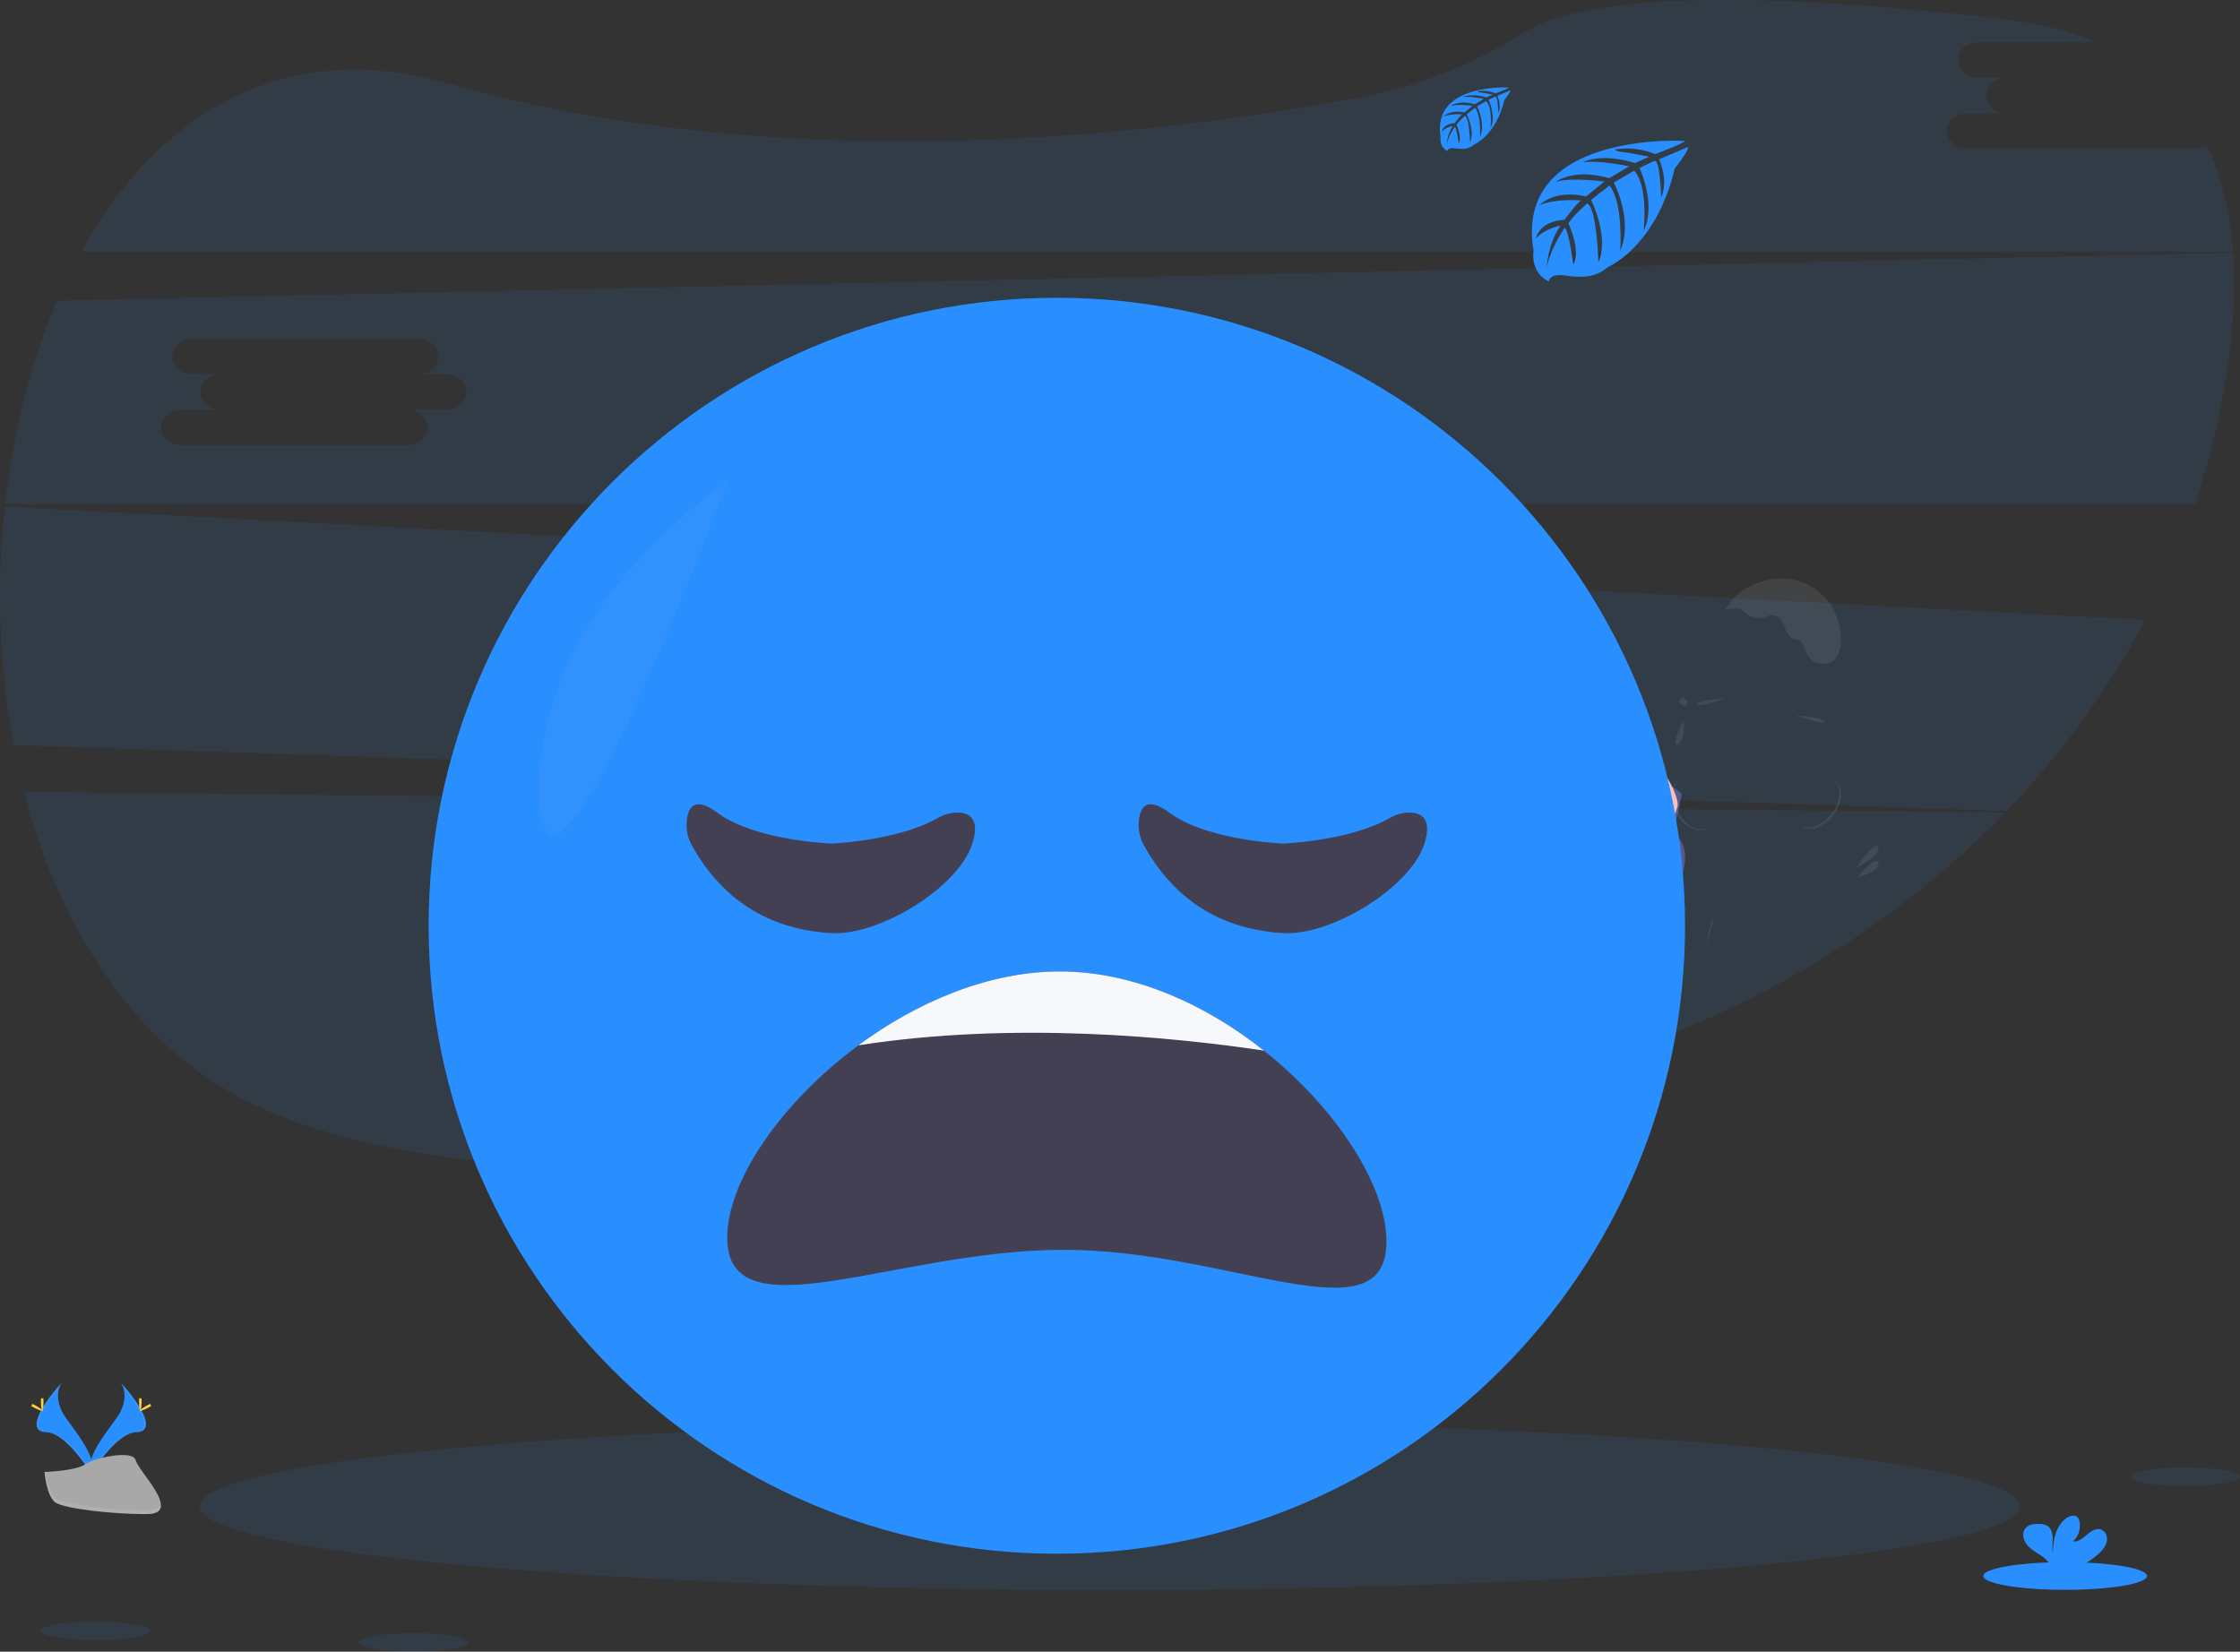 <svg width="339" height="250" viewBox="0 0 339 250" fill="none" xmlns="http://www.w3.org/2000/svg">
<rect x="0" y="0" width="339" height="250" fill="#333333" stroke="none"/>
<g clip-path="url(#clip0_3286_38807)">
<path opacity="0.1" d="M3.648 119.859C9.001 140.542 20.324 158.422 38.217 167.089C75.413 185.101 159.302 175.811 221.911 165.148C254.297 159.633 282.764 144.412 303.442 122.993L3.648 119.859Z" fill="#298FFF"/>
<path opacity="0.1" d="M331.967 22.501H297.615C295.984 22.501 294.647 21.293 294.647 19.817C294.647 18.342 295.984 17.131 297.615 17.131H303.556C301.923 17.131 300.588 15.923 300.588 14.444C300.588 12.965 301.923 11.76 303.556 11.76H299.316C297.682 11.76 296.345 10.553 296.345 9.074C296.345 7.595 297.682 6.39 299.316 6.39H317.245C313.267 4.717 308.616 3.528 303.257 2.902C254.365 -2.776 236.91 0.98 230.753 4.84C223.078 9.712 214.552 13.093 205.624 14.805C175.46 20.434 119.048 27.206 67.918 12.648C42.506 5.398 23.618 17.633 12.299 38.085H337.933C337.508 32.142 336.235 26.651 333.899 21.848C333.346 22.275 332.666 22.505 331.967 22.501V22.501Z" fill="#298FFF"/>
<path opacity="0.1" d="M0.736 76.688C-0.583 88.716 -0.135 100.874 2.068 112.773L303.674 122.752C311.976 114.144 319.03 104.413 324.63 93.846L0.736 76.688ZM120.025 102.43H114.087C115.72 102.43 117.057 103.641 117.057 105.116C117.057 106.592 115.72 107.8 114.087 107.8H79.734C78.104 107.8 76.766 106.592 76.766 105.116C76.766 103.641 78.104 102.43 79.734 102.43H85.676C84.043 102.43 82.708 101.222 82.708 99.746C82.708 98.27 84.043 97.059 85.676 97.059H81.432C79.799 97.059 78.462 95.852 78.462 94.376C78.462 92.9 79.799 91.689 81.432 91.689H115.785C117.418 91.689 118.752 92.897 118.752 94.376C118.752 95.855 117.418 97.059 115.785 97.059H120.025C121.659 97.059 122.993 98.267 122.993 99.746C122.993 101.225 121.659 102.43 120.025 102.43Z" fill="#298FFF"/>
<path opacity="0.1" d="M337.946 38.27L8.666 45.51C4.659 54.824 2.003 65.355 0.779 76.268H332.177C334.333 69.884 335.934 63.324 336.959 56.664C337.949 50.252 338.343 44.05 337.946 38.27ZM67.635 62.009H61.697C63.33 62.009 64.667 63.22 64.667 64.696C64.667 66.172 63.33 67.383 61.697 67.383H27.344C25.714 67.383 24.376 66.172 24.376 64.696C24.376 63.22 25.714 62.009 27.344 62.009H33.286C31.652 62.009 30.318 60.801 30.318 59.326C30.318 57.85 31.652 56.639 33.286 56.639H29.042C27.409 56.639 26.071 55.431 26.071 53.955C26.071 52.48 27.409 51.269 29.042 51.269H63.395C65.028 51.269 66.362 52.477 66.362 53.955C66.362 55.434 65.028 56.639 63.395 56.639H67.635C69.268 56.639 70.603 57.85 70.603 59.326C70.603 60.801 69.268 62.009 67.635 62.009Z" fill="#298FFF"/>
<path opacity="0.1" d="M167.981 240.655C244.057 240.655 305.73 234.983 305.73 227.986C305.73 220.989 244.057 215.317 167.981 215.317C91.905 215.317 30.232 220.989 30.232 227.986C30.232 234.983 91.905 240.655 167.981 240.655Z" fill="#298FFF"/>
<path d="M248.775 115.872L247.644 117.259C247.644 117.259 247.749 123.214 246.874 124.653C245.998 126.092 249.29 134.513 250.522 133.998C251.755 133.484 254.529 120.34 254.529 120.186C254.529 120.032 248.775 115.872 248.775 115.872Z" fill="#575A89"/>
<path d="M248.674 124.345C248.674 124.345 245.078 127.99 245.333 129.737C245.589 131.484 249.031 136.971 253.962 134.023C253.962 134.023 258.536 125.424 248.674 124.345Z" fill="#575A89"/>
<path opacity="0.1" d="M259.302 138.937C259.281 139.045 258.908 140.684 258.341 143.214C258.563 141.054 258.871 139.504 259.302 138.937Z" fill="#CBD5E1"/>
<path opacity="0.1" d="M262.644 92.108C262.875 92.09 263.108 92.114 263.331 92.179C263.658 92.342 263.952 92.563 264.2 92.832C264.602 93.168 265.082 93.397 265.596 93.496C266.111 93.596 266.642 93.564 267.14 93.402C267.491 93.245 267.864 93.141 268.246 93.094C268.835 93.094 269.343 93.525 269.648 94.019C269.954 94.511 270.111 95.097 270.373 95.624C270.635 96.151 271.054 96.65 271.63 96.779C271.906 96.79 272.178 96.853 272.431 96.964C272.586 97.09 272.706 97.255 272.776 97.442C273.257 98.48 273.639 99.706 274.666 100.214C275.043 100.389 275.455 100.479 275.871 100.476C276.294 100.507 276.718 100.431 277.103 100.255C277.483 100.043 277.796 99.73 278.009 99.352C278.65 98.292 278.724 96.979 278.573 95.75C278.385 94.199 277.833 92.715 276.961 91.418C276.044 90.106 274.794 89.062 273.34 88.391C271.886 87.721 270.281 87.448 268.687 87.601C268.131 87.663 267.58 87.766 267.038 87.909C265.078 88.433 263.155 89.412 261.966 91.055C261.678 91.464 261.362 91.854 261.02 92.219C261.559 92.167 262.101 92.121 262.644 92.108Z" fill="#CBD5E1"/>
<path opacity="0.1" d="M254.784 109.042C254.784 109.042 255.145 111.919 253.912 112.637C252.68 113.355 254.784 109.042 254.784 109.042Z" fill="#CBD5E1"/>
<path opacity="0.1" d="M280.928 131.33C280.928 131.33 283.855 127.017 284.268 128.249C284.68 129.481 280.928 131.33 280.928 131.33Z" fill="#CBD5E1"/>
<path opacity="0.1" d="M281.134 132.766C281.134 132.766 284.021 129.223 284.298 130.609C284.575 131.996 281.134 132.766 281.134 132.766Z" fill="#CBD5E1"/>
<path opacity="0.1" d="M271.737 108.311C271.737 108.311 276.072 108.589 276.1 109.205C276.128 109.821 271.737 108.311 271.737 108.311Z" fill="#CBD5E1"/>
<path opacity="0.1" d="M261.203 105.683C261.203 105.683 256.868 105.961 256.84 106.577C256.812 107.193 261.203 105.683 261.203 105.683Z" fill="#CBD5E1"/>
<path opacity="0.1" d="M277.775 118.282C277.732 118.251 277.689 118.226 277.645 118.199C278.755 119.197 278.57 121.378 277.208 123.178C275.846 124.977 273.778 125.726 272.521 124.918C272.561 124.952 272.594 124.989 272.638 125.023C273.87 125.966 276.028 125.226 277.451 123.366C278.875 121.505 279.014 119.228 277.775 118.282Z" fill="#CBD5E1"/>
<path opacity="0.1" d="M253.956 122.947C252.859 120.968 253 118.784 254.242 117.955C254.196 117.977 254.147 117.995 254.101 118.02C252.739 118.778 252.56 121.049 253.688 123.094C254.816 125.14 256.85 126.175 258.212 125.43C258.257 125.404 258.3 125.375 258.341 125.344C256.982 125.96 255.053 124.925 253.956 122.947Z" fill="#CBD5E1"/>
<path opacity="0.1" d="M255.422 106.266L255.024 106.882L254.011 106.343L254.544 105.523C254.896 105.69 255.199 105.946 255.422 106.266V106.266Z" fill="#CBD5E1"/>
<path d="M248.981 129.069C248.981 129.069 249.884 124.823 248.673 123.473C247.462 122.124 247.85 115.05 249.699 115.204C251.548 115.358 254.322 120.953 253.86 122.136C253.397 123.319 251.65 129.377 251.65 129.377L248.981 129.069Z" fill="#FBBEBE"/>
<path d="M250.347 132.436C251.879 132.436 253.12 131.595 253.12 130.557C253.12 129.519 251.879 128.677 250.347 128.677C248.815 128.677 247.573 129.519 247.573 130.557C247.573 131.595 248.815 132.436 250.347 132.436Z" fill="#575A89"/>
<path d="M159.941 235.174C212.448 235.174 255.013 192.618 255.013 140.123C255.013 87.628 212.448 45.073 159.941 45.073C107.434 45.073 64.868 87.628 64.868 140.123C64.868 192.618 107.434 235.174 159.941 235.174Z" fill="#298FFF"/>
<path d="M209.825 187.889C209.825 202.894 186.231 189.171 160.936 189.171C135.64 189.171 110.056 202.327 110.056 187.322C110.056 178.766 118.21 166.867 129.908 158.225C138.722 151.711 149.545 147.047 160.418 147.047C171.598 147.047 182.551 152.096 191.288 159.029C202.314 167.77 209.825 179.515 209.825 187.889Z" fill="#444053"/>
<path d="M191.285 159.022C177.839 156.998 153.521 154.53 129.908 158.218C138.722 151.705 149.545 147.04 160.418 147.04C171.595 147.04 182.548 152.09 191.285 159.022Z" fill="#F6F8FB"/>
<path opacity="0.05" d="M110.055 73.027C110.055 73.027 81.417 91.332 81.651 119.964C81.885 148.596 110.055 73.027 110.055 73.027Z" fill="#CBD5E1"/>
<path d="M254.976 21.33C254.976 21.33 229.028 19.768 232.088 37.946C232.088 37.946 231.471 41.157 234.393 42.617C234.393 42.617 234.439 41.271 237.052 41.727C237.984 41.883 238.93 41.928 239.872 41.862C241.145 41.776 242.355 41.276 243.318 40.439V40.439C243.318 40.439 250.612 37.429 253.451 25.508C253.451 25.508 255.549 22.908 255.466 22.242L251.087 24.109C251.087 24.109 252.581 27.267 251.395 29.892C251.395 29.892 251.253 24.226 250.412 24.346C250.242 24.374 248.138 25.44 248.138 25.44C248.138 25.44 250.711 30.943 248.754 34.939C248.754 34.939 249.49 28.161 247.318 25.838L244.236 27.637C244.236 27.637 247.244 33.319 245.204 37.956C245.204 37.956 245.728 30.845 243.589 28.075L240.794 30.253C240.794 30.253 243.62 35.854 241.897 39.699C241.897 39.699 241.672 31.421 240.19 30.795C240.19 30.795 237.746 32.952 237.373 33.836C237.373 33.836 239.308 37.9 238.11 40.044C238.11 40.044 237.373 34.529 236.769 34.499C236.769 34.499 234.334 38.153 234.079 40.661C234.079 40.661 234.186 36.933 236.177 34.15C236.177 34.15 233.823 34.554 232.451 36.082C232.451 36.082 232.83 33.497 236.766 33.272C236.766 33.272 238.778 30.499 239.318 30.333C239.318 30.333 235.388 30.003 233.006 31.06C233.006 31.06 235.102 28.623 240.036 29.729L242.809 27.48C242.809 27.48 237.638 26.771 235.444 27.554C235.444 27.554 237.968 25.397 243.552 26.968L246.557 25.172C246.557 25.172 242.147 24.223 239.518 24.556C239.518 24.556 242.291 23.062 247.435 24.682L249.592 23.718C249.592 23.718 246.359 23.083 245.413 22.985C244.467 22.886 244.418 22.621 244.418 22.621C246.471 22.287 248.576 22.532 250.498 23.327C250.498 23.327 255.053 21.617 254.976 21.33Z" fill="#298FFF"/>
<path d="M228.362 13.249C228.362 13.249 216.651 12.54 218.019 20.754C218.019 20.754 217.745 22.205 219.061 22.864C219.061 22.864 219.08 22.248 220.263 22.464C220.683 22.533 221.11 22.554 221.536 22.526C222.111 22.485 222.658 22.259 223.095 21.882V21.882C223.095 21.882 226.389 20.52 227.671 15.134C227.671 15.134 228.621 13.96 228.596 13.658L226.618 14.503C226.618 14.503 227.296 15.929 226.762 17.115C226.762 17.115 226.698 14.555 226.319 14.617C226.242 14.617 225.289 15.11 225.289 15.11C225.289 15.11 226.454 17.596 225.576 19.401C225.576 19.401 225.909 16.339 224.929 15.288L223.536 16.102C223.536 16.102 224.895 18.671 223.973 20.766C223.973 20.766 224.208 17.553 223.243 16.302L221.979 17.285C221.979 17.285 223.255 19.814 222.479 21.552C222.479 21.552 222.377 17.812 221.705 17.528C221.705 17.528 220.602 18.502 220.432 18.902C220.432 18.902 221.308 20.751 220.765 21.709C220.765 21.709 220.432 19.217 220.149 19.207C220.149 19.207 219.049 20.856 218.935 21.98C218.988 20.934 219.314 19.919 219.881 19.038C219.247 19.158 218.662 19.461 218.198 19.91C218.198 19.91 218.368 18.742 220.152 18.64C220.152 18.64 221.061 17.39 221.305 17.312C221.305 17.312 219.529 17.165 218.454 17.642C218.454 17.642 219.4 16.539 221.631 17.026L222.864 16.012C222.864 16.012 220.528 15.704 219.536 16.043C219.536 16.043 220.676 15.069 223.2 15.781L224.556 14.968C224.556 14.968 222.565 14.54 221.375 14.694C221.375 14.694 222.63 14.019 224.953 14.752L225.924 14.315C225.924 14.315 224.463 14.028 224.038 13.985C223.613 13.942 223.585 13.822 223.585 13.822C224.51 13.668 225.46 13.774 226.328 14.13C226.328 14.13 228.396 13.378 228.362 13.249Z" fill="#298FFF"/>
<path opacity="0.1" d="M330.701 224.92C335.284 224.92 339 224.293 339 223.518C339 222.744 335.284 222.116 330.701 222.116C326.117 222.116 322.401 222.744 322.401 223.518C322.401 224.293 326.117 224.92 330.701 224.92Z" fill="#298FFF"/>
<path opacity="0.1" d="M14.413 248.241C18.997 248.241 22.713 247.613 22.713 246.839C22.713 246.065 18.997 245.437 14.413 245.437C9.83 245.437 6.114 246.065 6.114 246.839C6.114 247.613 9.83 248.241 14.413 248.241Z" fill="#298FFF"/>
<path opacity="0.1" d="M62.59 250C67.174 250 70.889 249.372 70.889 248.598C70.889 247.824 67.174 247.196 62.59 247.196C58.007 247.196 54.291 247.824 54.291 248.598C54.291 249.372 58.007 250 62.59 250Z" fill="#298FFF"/>
<path d="M312.537 240.637C319.381 240.637 324.929 239.699 324.929 238.542C324.929 237.384 319.381 236.446 312.537 236.446C305.693 236.446 300.146 237.384 300.146 238.542C300.146 239.699 305.693 240.637 312.537 240.637Z" fill="#298FFF"/>
<path d="M317.659 235.119C318.224 234.657 318.637 234.035 318.842 233.335C318.993 232.629 318.691 231.779 318.016 231.52C317.258 231.23 316.447 231.757 315.834 232.287C315.221 232.817 314.515 233.421 313.711 233.31C314.124 232.936 314.434 232.46 314.609 231.93C314.784 231.401 314.818 230.835 314.709 230.287C314.674 230.061 314.578 229.848 314.432 229.671C314.01 229.221 313.249 229.412 312.743 229.767C311.141 230.894 310.694 233.07 310.684 235.029C310.524 234.324 310.66 233.587 310.657 232.872C310.654 232.158 310.453 231.332 309.843 230.953C309.465 230.751 309.04 230.651 308.61 230.663C307.889 230.636 307.088 230.706 306.595 231.233C305.979 231.89 306.142 232.986 306.675 233.698C307.208 234.41 308.016 234.872 308.758 235.368C309.356 235.723 309.866 236.209 310.25 236.789C310.295 236.87 310.332 236.956 310.361 237.044H314.876C315.886 236.531 316.822 235.883 317.659 235.119V235.119Z" fill="#298FFF"/>
<path d="M18.287 209.284C18.287 209.284 19.979 211.496 17.504 214.83C15.029 218.163 12.989 220.992 13.806 223.075C13.806 223.075 17.538 216.869 20.586 216.78C23.634 216.691 21.628 213.015 18.287 209.284Z" fill="#298FFF"/>
<path opacity="0.1" d="M18.287 209.284C18.434 209.498 18.55 209.731 18.632 209.977C21.597 213.459 23.174 216.709 20.327 216.789C17.67 216.866 14.472 221.611 13.723 222.81C13.749 222.903 13.78 222.994 13.815 223.084C13.815 223.084 17.547 216.879 20.595 216.789C23.643 216.7 21.627 213.015 18.287 209.284Z" fill="#CBD5E1"/>
<path d="M21.433 212.103C21.433 212.883 21.344 213.514 21.236 213.514C21.128 213.514 21.042 212.898 21.042 212.103C21.042 211.308 21.15 211.69 21.261 211.69C21.372 211.69 21.433 211.324 21.433 212.103Z" fill="#FFD037"/>
<path d="M22.5 213.034C21.816 213.406 21.221 213.631 21.169 213.536C21.116 213.44 21.631 213.064 22.315 212.692C22.999 212.319 22.728 212.59 22.78 212.692C22.832 212.793 23.196 212.661 22.5 213.034Z" fill="#FFD037"/>
<path d="M9.344 209.284C9.344 209.284 7.652 211.496 10.124 214.83C12.595 218.163 14.639 220.992 13.822 223.075C13.822 223.075 10.087 216.869 7.042 216.78C3.997 216.691 6 213.015 9.344 209.284Z" fill="#298FFF"/>
<path opacity="0.1" d="M9.344 209.284C9.195 209.497 9.079 209.73 8.999 209.977C6.034 213.459 4.453 216.709 7.304 216.789C9.957 216.866 13.159 221.611 13.905 222.81C13.88 222.903 13.85 222.994 13.815 223.084C13.815 223.084 10.08 216.879 7.036 216.789C3.991 216.7 6 213.015 9.344 209.284Z" fill="#CBD5E1"/>
<path d="M6.197 212.103C6.197 212.883 6.284 213.514 6.391 213.514C6.499 213.514 6.585 212.898 6.585 212.103C6.585 211.308 6.478 211.69 6.37 211.69C6.262 211.69 6.197 211.324 6.197 212.103Z" fill="#FFD037"/>
<path d="M5.116 213.034C5.8 213.406 6.397 213.631 6.45 213.536C6.502 213.44 5.988 213.064 5.304 212.692C4.62 212.319 4.888 212.59 4.838 212.692C4.789 212.793 4.432 212.661 5.116 213.034Z" fill="#FFD037"/>
<path d="M6.736 222.794C6.736 222.794 11.47 222.65 12.9 221.633C14.33 220.616 20.182 219.405 20.537 221.017C20.891 222.628 27.649 229.12 22.305 229.163C16.962 229.206 9.889 228.328 8.465 227.462C7.041 226.596 6.736 222.794 6.736 222.794Z" fill="#A8A8A8"/>
<path opacity="0.2" d="M22.395 228.611C17.051 228.654 9.978 227.776 8.555 226.911C7.47 226.251 7.038 223.882 6.894 222.788H6.736C6.736 222.788 7.045 226.606 8.459 227.471C9.874 228.337 16.956 229.215 22.299 229.172C23.84 229.172 24.373 228.608 24.346 227.798C24.13 228.294 23.544 228.602 22.395 228.611Z" fill="#CBD5E1"/>
<path d="M126.139 127.66C127.948 127.559 136.463 126.918 141.872 123.834C142.74 123.323 143.721 123.034 144.728 122.993C146.448 122.943 148.426 123.661 147.16 127.679C145.107 134.251 133.19 141.645 125.794 141.236C118.681 140.841 110.243 137.976 104.672 127.901C104.138 126.932 103.875 125.836 103.91 124.73C103.975 122.697 104.715 120.149 108.533 122.99C113.692 126.826 123.48 127.553 125.443 127.66C125.675 127.673 125.907 127.673 126.139 127.66V127.66Z" fill="#444053"/>
<path d="M194.555 127.66C196.364 127.559 204.879 126.918 210.288 123.834C211.156 123.323 212.137 123.034 213.144 122.993C214.864 122.943 216.842 123.661 215.576 127.679C213.523 134.251 201.606 141.645 194.21 141.236C187.097 140.841 178.659 137.976 173.088 127.901C172.554 126.932 172.291 125.836 172.326 124.73C172.391 122.697 173.131 120.149 176.949 122.99C182.108 126.826 191.896 127.553 193.859 127.66C194.091 127.673 194.323 127.673 194.555 127.66V127.66Z" fill="#444053"/>
</g>
<defs>
<clipPath id="clip0_3286_38807">
<rect width="339" height="250" fill="white"/>
</clipPath>
</defs>
</svg>

